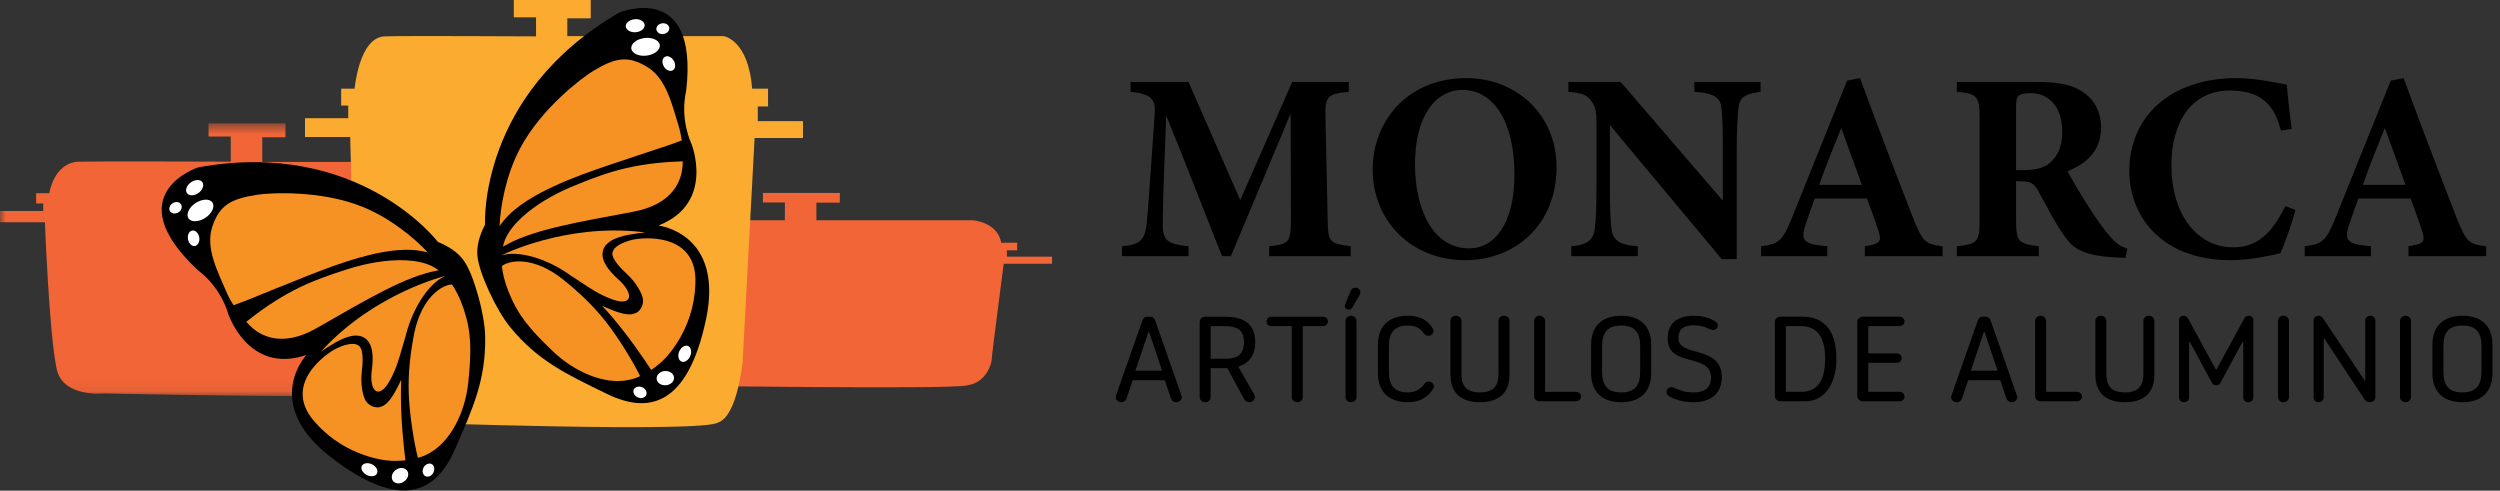 <?xml version="1.0" encoding="UTF-8"?>
<svg width="214px" height="42px" viewBox="0 0 214 42" version="1.1" xmlns="http://www.w3.org/2000/svg" xmlns:xlink="http://www.w3.org/1999/xlink">
    <rect x="0" y="0" width="214" height="42" fill="#333333" stroke="none"/>
    <!-- Generator: Sketch 57.1 (83088) - https://sketch.com -->
    <title>Group 112</title>
    <desc>Created with Sketch.</desc>
    <defs>
        <polygon id="path-1" points="0 0.574 42.623 0.574 42.623 23.936 0 23.936"></polygon>
    </defs>
    <g id="-Symbols" stroke="none" stroke-width="1" fill="none" fill-rule="evenodd">
        <g id="Menú">
            <g id="Group-2">
                <g id="Group-112">
                    <path d="M108.642,21.927 L108.642,21.078 C110.386,20.894 110.501,20.734 110.501,18.668 L110.478,9.719 C108.826,13.666 107.013,18.026 105.361,21.927 L104.604,21.927 C103.112,18.187 101.483,13.918 99.83,9.903 C99.533,17.108 99.533,18.531 99.533,19.357 C99.555,20.596 100.014,20.917 101.736,21.078 L101.736,21.927 L96.044,21.927 L96.044,21.078 C97.352,20.963 97.949,20.711 98.132,19.334 C98.224,18.645 98.316,17.338 98.844,9.765 C98.913,8.663 98.752,8.044 96.779,7.86 L96.779,7.011 L101.736,7.011 L106.164,17.131 L110.616,7.011 L115.457,7.011 L115.457,7.86 C113.621,8.044 113.415,8.227 113.461,10.063 L113.645,18.668 C113.667,20.734 113.76,20.825 115.619,21.078 L115.619,21.927 L108.642,21.927 Z" id="Fill-1" fill="#000000"></path>
                    <path d="M125.186,7.699 C122.845,7.699 121.124,9.994 121.124,14.055 C121.124,17.933 122.662,21.261 125.759,21.261 C127.94,21.261 129.637,19.15 129.637,14.95 C129.637,10.407 127.848,7.699 125.186,7.699 M125.53,6.689 C129.775,6.689 133.241,9.787 133.241,14.308 C133.241,19.196 129.752,22.271 125.415,22.271 C120.826,22.271 117.499,18.92 117.499,14.491 C117.499,10.568 120.298,6.689 125.53,6.689" id="Fill-3" fill="#000000"></path>
                    <path d="M150.705,7.86 C149.306,8.044 148.869,8.342 148.801,9.375 C148.731,10.27 148.663,11.05 148.663,13.047 L148.663,22.179 L147.378,22.179 L137.809,10.706 L137.809,15.892 C137.809,17.888 137.854,18.783 137.924,19.448 C138.016,20.458 138.497,20.986 140.195,21.078 L140.195,21.927 L134.505,21.927 L134.505,21.078 C135.812,20.963 136.386,20.619 136.523,19.54 C136.615,18.714 136.661,17.888 136.661,15.892 L136.661,10.453 C136.661,9.696 136.615,9.191 136.18,8.594 C135.767,8.021 135.216,7.952 134.252,7.86 L134.252,7.011 L138.726,7.011 L147.47,17.177 L147.47,13.047 C147.47,11.05 147.446,10.293 147.378,9.443 C147.309,8.457 146.941,7.975 145.037,7.86 L145.037,7.011 L150.705,7.011 L150.705,7.86 Z" id="Fill-5" fill="#000000"></path>
                    <path d="M157.611,10.958 C156.945,12.61 156.302,14.147 155.729,15.823 L159.378,15.823 L157.611,10.958 Z M159.631,21.927 L159.631,21.078 C161.076,20.871 161.076,20.619 160.755,19.632 C160.525,18.943 160.158,17.911 159.813,16.993 L155.339,16.993 C155.087,17.704 154.765,18.577 154.536,19.288 C154.053,20.733 154.604,20.917 156.418,21.078 L156.418,21.927 L150.75,21.927 L150.75,21.078 C152.195,20.894 152.562,20.687 153.342,18.76 L158.116,6.896 L159.217,6.689 C160.685,10.683 162.246,14.767 163.738,18.599 C164.587,20.733 164.793,20.894 166.285,21.078 L166.285,21.927 L159.631,21.927 Z" id="Fill-7" fill="#000000"></path>
                    <path d="M173.196,14.561 C174.183,14.561 174.94,14.4 175.445,13.964 C176.202,13.322 176.524,12.45 176.524,11.28 C176.524,8.847 175.124,7.975 173.839,7.975 C173.219,7.975 172.921,8.067 172.783,8.205 C172.623,8.342 172.577,8.618 172.577,9.077 L172.577,14.561 L173.196,14.561 Z M181.939,22.065 C181.801,22.065 181.526,22.065 181.251,22.042 C178.337,21.904 177.487,21.285 176.8,20.321 C175.882,19.059 175.216,17.659 174.435,16.282 C174.092,15.663 173.77,15.525 173.036,15.525 L172.577,15.502 L172.577,18.853 C172.577,20.711 172.806,20.872 174.527,21.078 L174.527,21.927 L167.506,21.927 L167.506,21.078 C169.25,20.894 169.456,20.711 169.456,18.853 L169.456,10.063 C169.456,8.25 169.226,7.998 167.506,7.86 L167.506,7.012 L174.16,7.012 C176.202,7.012 177.373,7.241 178.313,7.883 C179.231,8.503 179.851,9.513 179.851,10.936 C179.851,12.978 178.497,14.056 176.982,14.653 C177.327,15.341 178.221,16.833 178.91,17.889 C179.714,19.15 180.218,19.77 180.654,20.275 C181.181,20.872 181.434,21.055 182.1,21.285 L181.939,22.065 Z" id="Fill-9" fill="#000000"></path>
                    <path d="M196.496,17.98 C196.175,19.127 195.578,20.871 195.211,21.674 C194.614,21.812 192.732,22.271 190.988,22.271 C184.816,22.271 182.268,18.301 182.268,14.652 C182.268,9.902 185.894,6.689 191.402,6.689 C193.398,6.689 195.165,7.172 195.739,7.241 C195.853,8.319 196.015,10.017 196.175,11.027 L195.257,11.188 C194.775,9.397 194.087,8.548 192.87,8.067 C192.319,7.837 191.493,7.745 190.874,7.745 C187.547,7.745 185.872,10.522 185.872,14.125 C185.872,18.324 188.028,21.169 191.173,21.169 C193.1,21.169 194.385,20.16 195.624,17.636 L196.496,17.98 Z" id="Fill-11" fill="#000000"></path>
                    <path d="M204.143,10.958 C203.478,12.61 202.835,14.147 202.262,15.823 L205.911,15.823 L204.143,10.958 Z M206.163,21.927 L206.163,21.078 C207.609,20.871 207.609,20.619 207.288,19.632 C207.058,18.943 206.691,17.911 206.346,16.993 L201.872,16.993 C201.62,17.704 201.298,18.577 201.069,19.288 C200.586,20.733 201.137,20.917 202.951,21.078 L202.951,21.927 L197.283,21.927 L197.283,21.078 C198.728,20.894 199.095,20.687 199.875,18.76 L204.648,6.896 L205.749,6.689 C207.218,10.683 208.779,14.767 210.27,18.599 C211.12,20.733 211.326,20.894 212.818,21.078 L212.818,21.927 L206.163,21.927 Z" id="Fill-13" fill="#000000"></path>
                    <path d="M99.476,31.731 L98.356,28.392 L98.312,28.392 L97.192,31.731 L99.476,31.731 Z M95.506,33.995 C95.506,33.922 95.529,33.85 95.551,33.788 L97.78,27.451 C97.846,27.244 97.99,27.109 98.234,27.109 L98.433,27.109 C98.677,27.109 98.822,27.244 98.888,27.451 L101.117,33.809 C101.139,33.86 101.161,33.943 101.161,33.995 C101.161,34.233 100.961,34.429 100.684,34.429 C100.462,34.429 100.296,34.285 100.23,34.098 L99.708,32.547 L96.959,32.547 L96.438,34.098 C96.382,34.285 96.194,34.429 95.972,34.429 C95.706,34.429 95.506,34.233 95.506,33.995 L95.506,33.995 Z" id="Fill-15" fill="#000000"></path>
                    <path d="M104.898,30.708 C105.907,30.708 106.483,30.346 106.483,29.312 C106.483,28.206 105.884,27.916 104.776,27.916 L103.633,27.916 L103.633,30.708 L104.898,30.708 Z M102.691,33.996 L102.691,27.555 C102.691,27.307 102.902,27.11 103.157,27.11 L104.842,27.11 C106.46,27.11 107.448,27.71 107.448,29.312 C107.448,30.749 106.549,31.214 105.996,31.38 L107.336,33.727 C107.392,33.82 107.415,33.913 107.415,33.985 C107.415,34.233 107.204,34.43 106.938,34.43 C106.715,34.43 106.572,34.306 106.483,34.14 L105.064,31.514 L103.633,31.514 L103.633,34.016 C103.633,34.244 103.423,34.43 103.157,34.43 C102.902,34.43 102.691,34.233 102.691,33.996 L102.691,33.996 Z" id="Fill-17" fill="#000000"></path>
                    <path d="M110.575,33.964 L110.575,27.916 L108.846,27.916 C108.591,27.916 108.413,27.74 108.413,27.513 C108.413,27.296 108.591,27.11 108.846,27.11 L113.235,27.11 C113.513,27.11 113.668,27.285 113.668,27.513 C113.668,27.74 113.491,27.916 113.235,27.916 L111.517,27.916 L111.517,33.995 C111.517,34.233 111.306,34.429 111.041,34.429 C110.786,34.429 110.575,34.233 110.575,33.964" id="Fill-19" fill="#000000"></path>
                    <path d="M115.177,33.995 L115.177,27.472 C115.177,27.223 115.386,27.027 115.642,27.027 C115.897,27.027 116.118,27.213 116.118,27.472 L116.118,33.995 C116.118,34.233 115.897,34.429 115.642,34.429 C115.386,34.429 115.177,34.233 115.177,33.995 M115.111,26.2 C115.111,26.159 115.121,26.117 115.144,26.065 L115.63,24.866 C115.698,24.711 115.841,24.628 116.019,24.628 C116.263,24.628 116.451,24.804 116.451,25.032 C116.451,25.114 116.418,25.197 116.374,25.269 L115.752,26.334 C115.686,26.448 115.575,26.51 115.442,26.51 C115.266,26.51 115.111,26.365 115.111,26.2" id="Fill-21" fill="#000000"></path>
                    <path d="M117.948,31.938 L117.948,29.519 C117.948,28.009 118.791,27.027 120.52,27.027 C121.418,27.027 122.194,27.327 122.66,28.144 C122.693,28.206 122.716,28.268 122.716,28.33 C122.716,28.558 122.515,28.744 122.272,28.744 C122.161,28.744 122.006,28.712 121.906,28.568 C121.607,28.144 121.252,27.865 120.52,27.865 C119.334,27.865 118.89,28.506 118.89,29.622 L118.89,31.834 C118.89,32.951 119.334,33.592 120.52,33.592 C121.096,33.592 121.585,33.334 121.895,32.899 C121.983,32.775 122.094,32.662 122.294,32.662 C122.538,32.662 122.737,32.848 122.737,33.075 C122.737,33.148 122.716,33.209 122.66,33.303 C122.294,33.902 121.639,34.43 120.52,34.43 C118.791,34.43 117.948,33.447 117.948,31.938" id="Fill-23" fill="#000000"></path>
                    <path d="M124.157,32.072 L124.157,27.451 C124.157,27.213 124.368,27.027 124.623,27.027 C124.888,27.027 125.099,27.223 125.099,27.472 L125.099,31.969 C125.099,32.941 125.432,33.592 126.684,33.592 C127.937,33.592 128.27,32.941 128.27,31.969 L128.27,27.451 C128.27,27.213 128.48,27.027 128.736,27.027 C129.002,27.027 129.213,27.223 129.213,27.472 L129.213,32.072 C129.213,33.582 128.359,34.429 126.684,34.429 C125.011,34.429 124.157,33.582 124.157,32.072" id="Fill-25" fill="#000000"></path>
                    <path d="M131.32,33.912 L131.32,27.472 C131.32,27.223 131.53,27.027 131.785,27.027 C132.04,27.027 132.251,27.213 132.261,27.472 L132.261,33.54 L134.9,33.54 C135.144,33.54 135.333,33.716 135.333,33.943 C135.333,34.17 135.144,34.346 134.9,34.346 L131.763,34.346 C131.53,34.346 131.32,34.16 131.32,33.912" id="Fill-27" fill="#000000"></path>
                    <path d="M140.4,31.834 L140.4,29.622 C140.4,28.505 139.967,27.864 138.77,27.864 C137.573,27.864 137.14,28.505 137.14,29.622 L137.14,31.834 C137.14,32.951 137.573,33.592 138.77,33.592 C139.967,33.592 140.4,32.951 140.4,31.834 M136.198,31.938 L136.198,29.519 C136.198,28.009 137.041,27.027 138.77,27.027 C140.5,27.027 141.342,28.009 141.342,29.519 L141.342,31.938 C141.342,33.447 140.5,34.429 138.77,34.429 C137.041,34.429 136.198,33.447 136.198,31.938" id="Fill-29" fill="#000000"></path>
                    <path d="M142.883,33.922 C142.739,33.84 142.651,33.706 142.651,33.55 C142.651,33.322 142.851,33.136 143.095,33.136 C143.184,33.136 143.238,33.157 143.339,33.209 C143.781,33.437 144.304,33.592 144.935,33.592 C146.088,33.592 146.464,33.044 146.464,32.352 C146.464,30.139 142.75,31.535 142.75,28.96 C142.75,27.72 143.537,27.026 144.99,27.026 C145.767,27.026 146.444,27.265 146.821,27.512 C146.952,27.607 147.053,27.72 147.053,27.864 C147.053,28.07 146.863,28.247 146.619,28.247 C146.53,28.247 146.444,28.215 146.343,28.165 C145.856,27.936 145.389,27.843 144.99,27.843 C143.905,27.843 143.672,28.372 143.672,28.95 C143.672,30.605 147.386,29.518 147.386,32.279 C147.386,33.458 146.697,34.429 144.935,34.429 C144.248,34.429 143.517,34.285 142.883,33.922" id="Fill-31" fill="#000000"></path>
                    <path d="M154.16,33.54 C155.867,33.54 156.233,32.134 156.233,30.676 C156.233,29.353 155.867,27.916 154.16,27.916 L152.874,27.916 L152.874,33.54 L154.16,33.54 Z M151.931,33.912 L151.931,27.554 C151.931,27.306 152.142,27.109 152.397,27.109 L154.315,27.109 C156.099,27.109 157.197,28.247 157.197,30.707 C157.197,32.951 156.099,34.346 154.57,34.346 L152.397,34.346 C152.142,34.346 151.931,34.15 151.931,33.912 L151.931,33.912 Z" id="Fill-33" fill="#000000"></path>
                    <path d="M158.983,33.912 L158.983,27.554 C158.983,27.306 159.193,27.109 159.482,27.109 L162.597,27.109 C162.84,27.109 163.03,27.285 163.03,27.513 C163.03,27.74 162.84,27.916 162.597,27.916 L159.925,27.916 L159.925,30.252 L162.353,30.252 C162.597,30.252 162.786,30.428 162.786,30.656 C162.786,30.883 162.597,31.058 162.353,31.058 L159.925,31.058 L159.925,33.54 L162.597,33.54 C162.84,33.54 163.03,33.716 163.03,33.943 C163.03,34.17 162.84,34.346 162.597,34.346 L159.449,34.346 C159.193,34.346 158.983,34.15 158.983,33.912" id="Fill-35" fill="#000000"></path>
                    <path d="M170.99,31.731 L169.871,28.392 L169.826,28.392 L168.707,31.731 L170.99,31.731 Z M167.021,33.995 C167.021,33.922 167.044,33.85 167.065,33.788 L169.294,27.451 C169.361,27.244 169.505,27.109 169.749,27.109 L169.948,27.109 C170.192,27.109 170.337,27.244 170.403,27.451 L172.631,33.809 C172.653,33.86 172.676,33.943 172.676,33.995 C172.676,34.233 172.476,34.429 172.199,34.429 C171.977,34.429 171.81,34.285 171.744,34.098 L171.223,32.547 L168.473,32.547 L167.953,34.098 C167.897,34.285 167.709,34.429 167.487,34.429 C167.22,34.429 167.021,34.233 167.021,33.995 L167.021,33.995 Z" id="Fill-37" fill="#000000"></path>
                    <path d="M174.206,33.912 L174.206,27.472 C174.206,27.223 174.417,27.027 174.672,27.027 C174.927,27.027 175.138,27.213 175.148,27.472 L175.148,33.54 L177.787,33.54 C178.031,33.54 178.22,33.716 178.22,33.943 C178.22,34.17 178.031,34.346 177.787,34.346 L174.649,34.346 C174.417,34.346 174.206,34.16 174.206,33.912" id="Fill-39" fill="#000000"></path>
                    <path d="M179.362,32.072 L179.362,27.451 C179.362,27.213 179.572,27.027 179.827,27.027 C180.093,27.027 180.303,27.223 180.303,27.472 L180.303,31.969 C180.303,32.941 180.636,33.592 181.889,33.592 C183.142,33.592 183.474,32.941 183.474,31.969 L183.474,27.451 C183.474,27.213 183.685,27.027 183.94,27.027 C184.207,27.027 184.417,27.223 184.417,27.472 L184.417,32.072 C184.417,33.582 183.563,34.429 181.889,34.429 C180.216,34.429 179.362,33.582 179.362,32.072" id="Fill-41" fill="#000000"></path>
                    <path d="M186.524,34.026 L186.524,27.399 C186.524,27.193 186.702,27.027 186.923,27.027 C187.089,27.027 187.211,27.12 187.29,27.255 L189.706,31.679 L192.112,27.255 C192.178,27.13 192.311,27.027 192.489,27.027 C192.7,27.027 192.888,27.172 192.888,27.389 L192.888,34.026 C192.888,34.254 192.7,34.429 192.456,34.429 C192.211,34.429 192.023,34.254 192.023,34.026 L192.023,29.25 L191.967,29.25 L190.061,32.785 C189.995,32.91 189.861,32.982 189.706,32.982 C189.55,32.982 189.418,32.91 189.351,32.785 L187.444,29.25 L187.389,29.25 L187.389,34.026 C187.389,34.254 187.201,34.429 186.957,34.429 C186.712,34.429 186.524,34.254 186.524,34.026" id="Fill-43" fill="#000000"></path>
                    <path d="M194.995,33.995 L194.995,27.472 C194.995,27.223 195.206,27.027 195.461,27.027 C195.716,27.027 195.937,27.213 195.937,27.472 L195.937,33.995 C195.937,34.233 195.716,34.429 195.461,34.429 C195.206,34.429 194.995,34.233 194.995,33.995" id="Fill-45" fill="#000000"></path>
                    <path d="M198.045,34.026 L198.045,27.43 C198.045,27.203 198.232,27.027 198.466,27.027 C198.644,27.027 198.754,27.109 198.854,27.255 L202.413,32.568 L202.468,32.568 L202.468,27.43 C202.468,27.203 202.656,27.027 202.9,27.027 C203.145,27.027 203.333,27.203 203.333,27.43 L203.333,34.016 C203.333,34.254 203.1,34.429 202.845,34.429 C202.656,34.429 202.513,34.346 202.424,34.212 L198.965,28.981 L198.909,28.981 L198.909,34.026 C198.909,34.254 198.721,34.429 198.477,34.429 C198.232,34.429 198.045,34.254 198.045,34.026" id="Fill-47" fill="#000000"></path>
                    <path d="M205.439,33.995 L205.439,27.472 C205.439,27.223 205.65,27.027 205.905,27.027 C206.16,27.027 206.381,27.213 206.381,27.472 L206.381,33.995 C206.381,34.233 206.16,34.429 205.905,34.429 C205.65,34.429 205.439,34.233 205.439,33.995" id="Fill-49" fill="#000000"></path>
                    <path d="M212.413,31.834 L212.413,29.622 C212.413,28.505 211.981,27.864 210.784,27.864 C209.586,27.864 209.154,28.505 209.154,29.622 L209.154,31.834 C209.154,32.951 209.586,33.592 210.784,33.592 C211.981,33.592 212.413,32.951 212.413,31.834 M208.212,31.938 L208.212,29.519 C208.212,28.009 209.055,27.027 210.784,27.027 C212.514,27.027 213.355,28.009 213.355,29.519 L213.355,31.938 C213.355,33.447 212.514,34.429 210.784,34.429 C209.055,34.429 208.212,33.447 208.212,31.938" id="Fill-51" fill="#000000"></path>
                    <g id="Group-55" transform="translate(0, 9.983)">
                        <mask id="mask-2" fill="white">
                            <use xlink:href="#path-1"></use>
                        </mask>
                        <g id="Clip-54"></g>
                        <path d="M4.222,6.553 C4.222,6.553 4.599,3.919 6.773,3.856 C8.153,3.815 19.754,3.856 19.754,3.856 L19.754,1.703 L17.852,1.703 L17.852,0.574 L24.437,0.574 L24.437,1.766 L22.451,1.766 L22.451,3.877 L35.829,3.877 C35.829,3.877 37.941,4.045 38.276,6.574 L39.634,6.574 L39.634,7.494 L38.756,7.494 L38.756,8.225 L42.623,8.225 L42.623,9.082 L38.485,9.082 L37.46,20.559 C37.46,20.559 37.022,23.381 35.349,23.695 C34.158,24.238 8.905,23.695 8.905,23.695 C8.905,23.695 5.268,24.092 4.828,21.479 C4.201,18.427 3.846,9.041 3.846,9.041 L-0.001,9.041 L-0.001,8.079 L3.7,8.079 L3.7,7.431 L3.093,7.431 L3.093,6.553 L4.222,6.553 Z" id="Fill-53" fill="#F26536" mask="url(#mask-2)"></path>
                    </g>
                    <path d="M51.655,20.779 C51.655,20.779 52.031,18.898 54.205,18.856 C55.585,18.835 67.187,18.856 67.187,18.856 L67.187,17.33 L65.305,17.33 L65.305,16.514 L71.89,16.514 L71.89,17.351 L69.884,17.351 L69.884,18.856 L83.262,18.856 C83.262,18.856 85.374,18.981 85.708,20.779 L87.067,20.779 L87.067,21.427 L86.189,21.427 L86.189,21.97 L90.056,21.97 L90.056,22.577 L85.917,22.577 C85.917,22.577 84.893,30.416 84.893,30.751 C84.893,31.085 84.454,32.758 82.782,32.987 C81.59,33.363 56.338,32.987 56.338,32.987 C56.338,32.987 52.7,33.28 52.261,31.42 C51.676,29.245 51.32,22.556 51.32,22.556 L47.453,22.556 L47.453,21.866 L51.153,21.866 L51.153,21.406 L50.547,21.406 L50.547,20.8 L51.655,20.8 L51.655,20.779 Z" id="Fill-56" fill="#F26536"></path>
                    <path d="M30.353,7.609 C30.353,7.609 30.729,3.219 32.903,3.115 C34.283,3.052 45.885,3.115 45.885,3.115 L45.885,1.484 L43.983,1.484 L43.983,0 L50.568,0 L50.568,1.568 L48.561,1.568 L48.561,3.094 L61.94,3.094 C61.94,3.094 64.051,3.365 64.385,7.588 L65.745,7.588 L65.745,9.114 L64.866,9.114 L64.866,10.369 L68.734,10.369 L68.734,11.811 L64.594,11.811 L63.57,30.939 C63.57,30.939 63.131,35.642 61.458,36.165 C60.267,37.064 35.015,36.165 35.015,36.165 C35.015,36.165 31.377,36.834 30.938,32.464 C30.332,27.385 29.977,11.727 29.977,11.727 L26.11,11.727 L26.11,10.118 L29.809,10.118 L29.809,9.031 L29.204,9.031 L29.204,7.588 L30.353,7.588 L30.353,7.609 Z" id="Fill-58" fill="#FBAC30"></path>
                    <path d="M41.519,19.224 C41.519,19.224 40.905,8.085 53.02,1.07 C53.02,1.07 59.843,-1.74 58.736,7.776 C58.182,10.245 59.173,12.268 59.173,12.268 C59.173,12.268 61.266,17.381 56.362,19.305 C56.362,19.305 62.008,19.949 60.432,27.356 C58.855,34.763 55.513,35.447 51.972,33.727 C48.432,32.008 46.022,30.87 43.68,28.013 C42.489,26.578 40.952,23.282 40.862,21.84 C40.817,21.15 40.959,20.314 41.519,19.224" id="Fill-60" fill="#000000"></path>
                    <path d="M54.98,33.15 C55.274,33.274 55.421,33.587 55.318,33.817 C55.214,34.048 54.88,34.154 54.587,34.009 C54.293,33.885 54.146,33.572 54.25,33.341 C54.374,33.111 54.709,33.026 54.98,33.15" id="Fill-62" fill="#FFFFFF"></path>
                    <path d="M56.877,31.762 C57.274,31.719 57.651,31.947 57.694,32.281 C57.738,32.616 57.446,32.93 57.028,32.974 C56.61,33.017 56.255,32.789 56.211,32.455 C56.168,32.121 56.459,31.806 56.877,31.762" id="Fill-64" fill="#FFFFFF"></path>
                    <path d="M58.207,29.958 C58.414,29.623 58.748,29.496 58.979,29.662 C59.21,29.849 59.212,30.267 59.025,30.603 C58.817,30.938 58.483,31.086 58.253,30.899 C58.022,30.732 57.999,30.293 58.207,29.958" id="Fill-66" fill="#FFFFFF"></path>
                    <path d="M54.298,1.65 C54.736,1.585 55.135,1.814 55.178,2.106 C55.222,2.419 54.888,2.713 54.449,2.757 C54.011,2.801 53.612,2.593 53.569,2.28 C53.527,1.988 53.86,1.693 54.298,1.65" id="Fill-68" fill="#FFFFFF"></path>
                    <path d="M56.682,1.995 C56.995,1.952 57.268,2.139 57.29,2.39 C57.312,2.64 57.104,2.871 56.79,2.914 C56.477,2.957 56.226,2.77 56.183,2.52 C56.161,2.269 56.369,2.038 56.682,1.995" id="Fill-70" fill="#FFFFFF"></path>
                    <path d="M55.162,3.256 C55.831,3.17 56.417,3.438 56.481,3.857 C56.525,4.274 56.025,4.673 55.357,4.76 C54.688,4.846 54.101,4.577 54.037,4.16 C53.994,3.741 54.494,3.342 55.162,3.256" id="Fill-72" fill="#FFFFFF"></path>
                    <path d="M56.824,5.685 C56.636,5.358 56.68,4.984 56.924,4.862 C57.15,4.726 57.488,4.877 57.677,5.204 C57.865,5.53 57.82,5.904 57.577,6.027 C57.335,6.149 56.997,5.997 56.824,5.685" id="Fill-74" fill="#FFFFFF"></path>
                    <path d="M54.062,20.543 C53.209,20.771 52.488,21.13 52.424,21.667 C52.361,22.204 53.268,23.095 53.692,23.481 C54.388,24.114 55.042,25.161 55.045,25.735 C55.047,26.09 54.91,26.407 54.647,26.652 C54.502,26.786 54.433,26.787 54.261,26.85 C53.582,27.099 52.343,26.532 51.549,26.18 C51.832,26.485 52.128,26.818 52.441,27.186 C53.846,28.84 55.085,30.657 55.745,31.667 C56.458,31.191 56.893,30.717 56.893,30.717 C56.893,30.717 59.391,28.301 59.52,24.371 C59.795,19.8 54.916,20.315 54.062,20.543" id="Fill-76" fill="#F69223"></path>
                    <path d="M51.85,27.526 C50.734,26.116 49.516,24.981 48.143,23.88 C45.625,21.905 43.595,22.27 42.961,22.776 C43.013,23.3 43.16,24.033 43.53,24.964 C44.339,26.997 45.346,28.17 47.306,30.051 C49.265,31.933 51.79,32.892 53.661,32.549 C54.155,32.459 54.385,32.395 54.793,32.193 C54.235,31.042 52.965,28.935 51.85,27.526" id="Fill-78" fill="#F69223"></path>
                    <path d="M54.976,19.864 C48.391,19.102 42.973,21.831 42.973,21.831 C42.973,21.831 42.971,21.839 42.969,21.85 C44.301,21.434 46.739,22.056 48.852,23.582 C49.959,24.297 50.747,24.86 51.415,25.193 C51.789,25.379 52.122,25.524 52.412,25.624 C52.428,25.632 52.444,25.637 52.458,25.641 C52.836,25.78 53.173,25.836 53.421,25.794 C53.426,25.797 53.43,25.796 53.436,25.793 C53.453,25.789 53.467,25.786 53.484,25.782 C53.611,25.754 53.711,25.694 53.775,25.604 C53.997,25.287 53.708,24.68 53.105,24.08 C53.101,24.077 53.098,24.073 53.094,24.068 C53.014,23.991 52.929,23.911 52.838,23.833 C52.837,23.831 52.834,23.829 52.831,23.828 C52.174,23.208 51.37,22.322 51.62,21.439 C51.808,20.777 52.524,20.338 53.81,20.097 C54.323,20.002 54.789,19.937 55.211,19.898 C55.066,19.873 54.978,19.864 54.976,19.864" id="Fill-80" fill="#F69223"></path>
                    <path d="M57.348,13.861 C56.5,13.916 55.662,14.007 54.833,14.146 C54.005,14.289 53.183,14.47 52.378,14.713 C51.976,14.834 51.576,14.963 51.181,15.11 C50.785,15.248 50.392,15.399 49.999,15.552 C49.217,15.866 48.439,16.178 47.697,16.559 C46.956,16.942 46.24,17.367 45.581,17.858 C44.924,18.346 44.314,18.892 43.832,19.511 C43.594,19.82 43.387,20.149 43.244,20.489 C43.171,20.66 43.114,20.832 43.077,21.003 C43.07,21.04 43.064,21.076 43.057,21.111 C45.462,19.681 49.196,19.062 54.196,18.127 C57.593,17.489 58.318,15.502 58.423,14.245 L58.423,14.242 C58.43,14.164 58.441,14.011 58.448,13.809 C58.078,13.819 57.712,13.836 57.348,13.861" id="Fill-82" fill="#F69223"></path>
                    <path d="M43.091,18.912 C43.677,18.21 44.377,17.655 45.113,17.182 C45.85,16.708 46.619,16.308 47.402,15.949 C48.182,15.586 48.977,15.264 49.773,14.961 C50.57,14.658 51.378,14.384 52.187,14.109 C52.995,13.833 53.807,13.559 54.623,13.293 C55.439,13.025 56.259,12.76 57.073,12.483 C57.208,12.437 57.344,12.391 57.479,12.343 C57.774,12.241 58.067,12.135 58.357,12.024 C58.296,11.581 58.2,11.111 58.051,10.646 C57.539,9.048 57.065,6.732 55.386,5.721 C53.707,4.708 52.627,4.954 50.736,6.1 C49.777,6.682 46.279,9.331 44.487,12.762 C43.326,14.984 42.839,17.591 42.762,19.349 C42.866,19.198 42.976,19.051 43.091,18.912" id="Fill-84" fill="#F69223"></path>
                    <path d="M39.679,22.275 C40.544,23.432 41.508,26.939 41.531,28.803 C41.596,32.497 40.498,34.925 38.913,38.528 C37.33,42.132 34.34,43.775 28.341,39.153 C22.343,34.531 26.229,30.383 26.229,30.383 C21.245,32.093 19.529,26.843 19.529,26.843 C19.529,26.843 18.974,24.659 16.951,23.136 C9.944,16.603 16.963,14.325 16.963,14.325 C30.738,11.823 37.484,20.708 37.484,20.708 C38.617,21.175 39.267,21.72 39.679,22.275" id="Fill-86" fill="#000000"></path>
                    <path d="M36.928,39.709 C37.157,39.817 37.246,40.151 37.103,40.436 C36.974,40.736 36.651,40.872 36.422,40.764 C36.196,40.655 36.105,40.321 36.248,40.037 C36.374,39.765 36.684,39.614 36.928,39.709" id="Fill-88" fill="#FFFFFF"></path>
                    <path d="M34.86,40.304 C35.044,40.587 34.92,40.991 34.573,41.229 C34.226,41.466 33.8,41.415 33.617,41.132 C33.433,40.849 33.573,40.431 33.904,40.207 C34.251,39.97 34.676,40.021 34.86,40.304" id="Fill-90" fill="#FFFFFF"></path>
                    <path d="M32.297,40.441 C32.242,40.733 31.893,40.837 31.517,40.715 C31.157,40.581 30.888,40.261 30.942,39.969 C31.011,39.693 31.348,39.574 31.723,39.695 C32.098,39.816 32.365,40.165 32.297,40.441" id="Fill-92" fill="#FFFFFF"></path>
                    <path d="M17.329,15.603 C17.499,15.87 17.33,16.286 16.968,16.536 C16.604,16.787 16.16,16.779 15.99,16.512 C15.834,16.261 15.989,15.83 16.365,15.595 C16.728,15.344 17.173,15.352 17.329,15.603" id="Fill-94" fill="#FFFFFF"></path>
                    <path d="M15.492,17.478 C15.622,17.697 15.552,18.002 15.285,18.172 C15.017,18.342 14.71,18.301 14.564,18.096 C14.419,17.891 14.505,17.572 14.772,17.401 C15.039,17.231 15.346,17.272 15.492,17.478" id="Fill-96" fill="#FFFFFF"></path>
                    <path d="M18.189,17.338 C18.411,17.698 18.138,18.283 17.573,18.65 C17.007,19.017 16.368,19.037 16.13,18.69 C15.909,18.33 16.181,17.745 16.747,17.378 C17.312,17.011 17.952,16.991 18.189,17.338" id="Fill-98" fill="#FFFFFF"></path>
                    <path d="M16.701,21.053 C16.437,21.116 16.161,20.861 16.093,20.49 C16.025,20.119 16.184,19.785 16.445,19.742 C16.71,19.678 16.986,19.934 17.054,20.305 C17.125,20.655 16.966,20.99 16.701,21.053" id="Fill-100" fill="#FFFFFF"></path>
                    <path d="M28.782,29.837 C29.58,29.458 30.362,29.264 30.758,29.632 C31.154,30 31.04,31.266 30.967,31.835 C30.847,32.769 31.026,33.99 31.395,34.43 C31.624,34.701 31.934,34.854 32.293,34.869 C32.49,34.879 32.543,34.834 32.715,34.771 C33.394,34.521 33.97,33.286 34.347,32.504 C34.33,32.919 34.319,33.365 34.319,33.848 C34.321,36.018 34.553,38.205 34.704,39.401 C33.852,39.502 33.215,39.421 33.215,39.421 C33.215,39.421 29.747,39.199 27.103,36.288 C23.932,32.984 27.984,30.216 28.782,29.837" id="Fill-102" fill="#F69223"></path>
                    <path d="M34.99,33.724 C34.928,31.928 35.12,30.273 35.454,28.546 C36.092,25.41 37.876,24.373 38.686,24.349 C38.986,24.781 39.348,25.434 39.67,26.384 C40.37,28.456 40.362,30.003 40.088,32.705 C39.813,35.408 38.511,37.774 36.864,38.724 C36.429,38.976 36.212,39.076 35.77,39.186 C35.45,37.948 35.053,35.52 34.99,33.724" id="Fill-104" fill="#F69223"></path>
                    <path d="M27.645,29.911 C32.169,25.065 38.065,23.635 38.065,23.635 C38.065,23.635 38.071,23.64 38.081,23.647 C36.795,24.193 35.34,26.245 34.719,28.777 C34.339,30.039 34.102,30.978 33.809,31.665 C33.645,32.048 33.487,32.374 33.33,32.639 C33.323,32.655 33.314,32.669 33.305,32.681 C33.107,33.033 32.887,33.294 32.671,33.422 C32.668,33.428 32.665,33.429 32.659,33.431 C32.644,33.439 32.631,33.446 32.616,33.453 C32.5,33.514 32.385,33.534 32.279,33.506 C31.904,33.408 31.73,32.759 31.801,31.911 C31.802,31.906 31.802,31.902 31.802,31.895 C31.813,31.784 31.826,31.668 31.845,31.55 C31.844,31.548 31.845,31.545 31.846,31.542 C31.946,30.644 31.985,29.447 31.223,28.936 C30.65,28.555 29.82,28.684 28.685,29.333 C28.232,29.593 27.835,29.846 27.488,30.089 C27.583,29.976 27.643,29.911 27.645,29.911" id="Fill-106" fill="#F69223"></path>
                    <path d="M21.95,26.874 C22.632,26.367 23.328,25.893 24.051,25.463 C24.773,25.035 25.517,24.64 26.288,24.304 C26.674,24.136 27.062,23.976 27.457,23.831 C27.849,23.679 28.247,23.541 28.644,23.402 C29.444,23.135 30.239,22.869 31.052,22.679 C31.863,22.491 32.685,22.35 33.504,22.298 C34.321,22.245 35.139,22.265 35.908,22.425 C36.289,22.507 36.66,22.623 36.99,22.79 C37.155,22.872 37.311,22.966 37.449,23.072 C37.478,23.095 37.507,23.119 37.535,23.143 C34.776,23.61 31.531,25.557 27.115,28.082 C24.113,29.797 22.274,28.751 21.381,27.864 L21.378,27.861 C21.322,27.806 21.216,27.697 21.079,27.546 C21.367,27.316 21.657,27.091 21.95,26.874" id="Fill-108" fill="#F69223"></path>
                    <path d="M36.085,21.488 C35.185,21.333 34.291,21.363 33.423,21.479 C32.556,21.595 31.711,21.789 30.882,22.022 C30.052,22.251 29.237,22.52 28.436,22.805 C27.632,23.091 26.838,23.406 26.044,23.72 C25.249,24.033 24.454,24.35 23.659,24.676 C22.864,25 22.068,25.329 21.269,25.646 C21.135,25.698 21.002,25.751 20.868,25.802 C20.578,25.914 20.286,26.024 19.992,26.127 C19.753,25.751 19.521,25.331 19.333,24.88 C18.689,23.331 17.551,21.259 18.174,19.401 C18.797,17.543 19.779,17.029 21.962,16.677 C23.07,16.499 27.45,16.254 31.038,17.706 C33.361,18.648 35.421,20.318 36.619,21.607 C36.441,21.56 36.263,21.519 36.085,21.488" id="Fill-110" fill="#F69223"></path>
                </g>
            </g>
        </g>
    </g>
</svg>